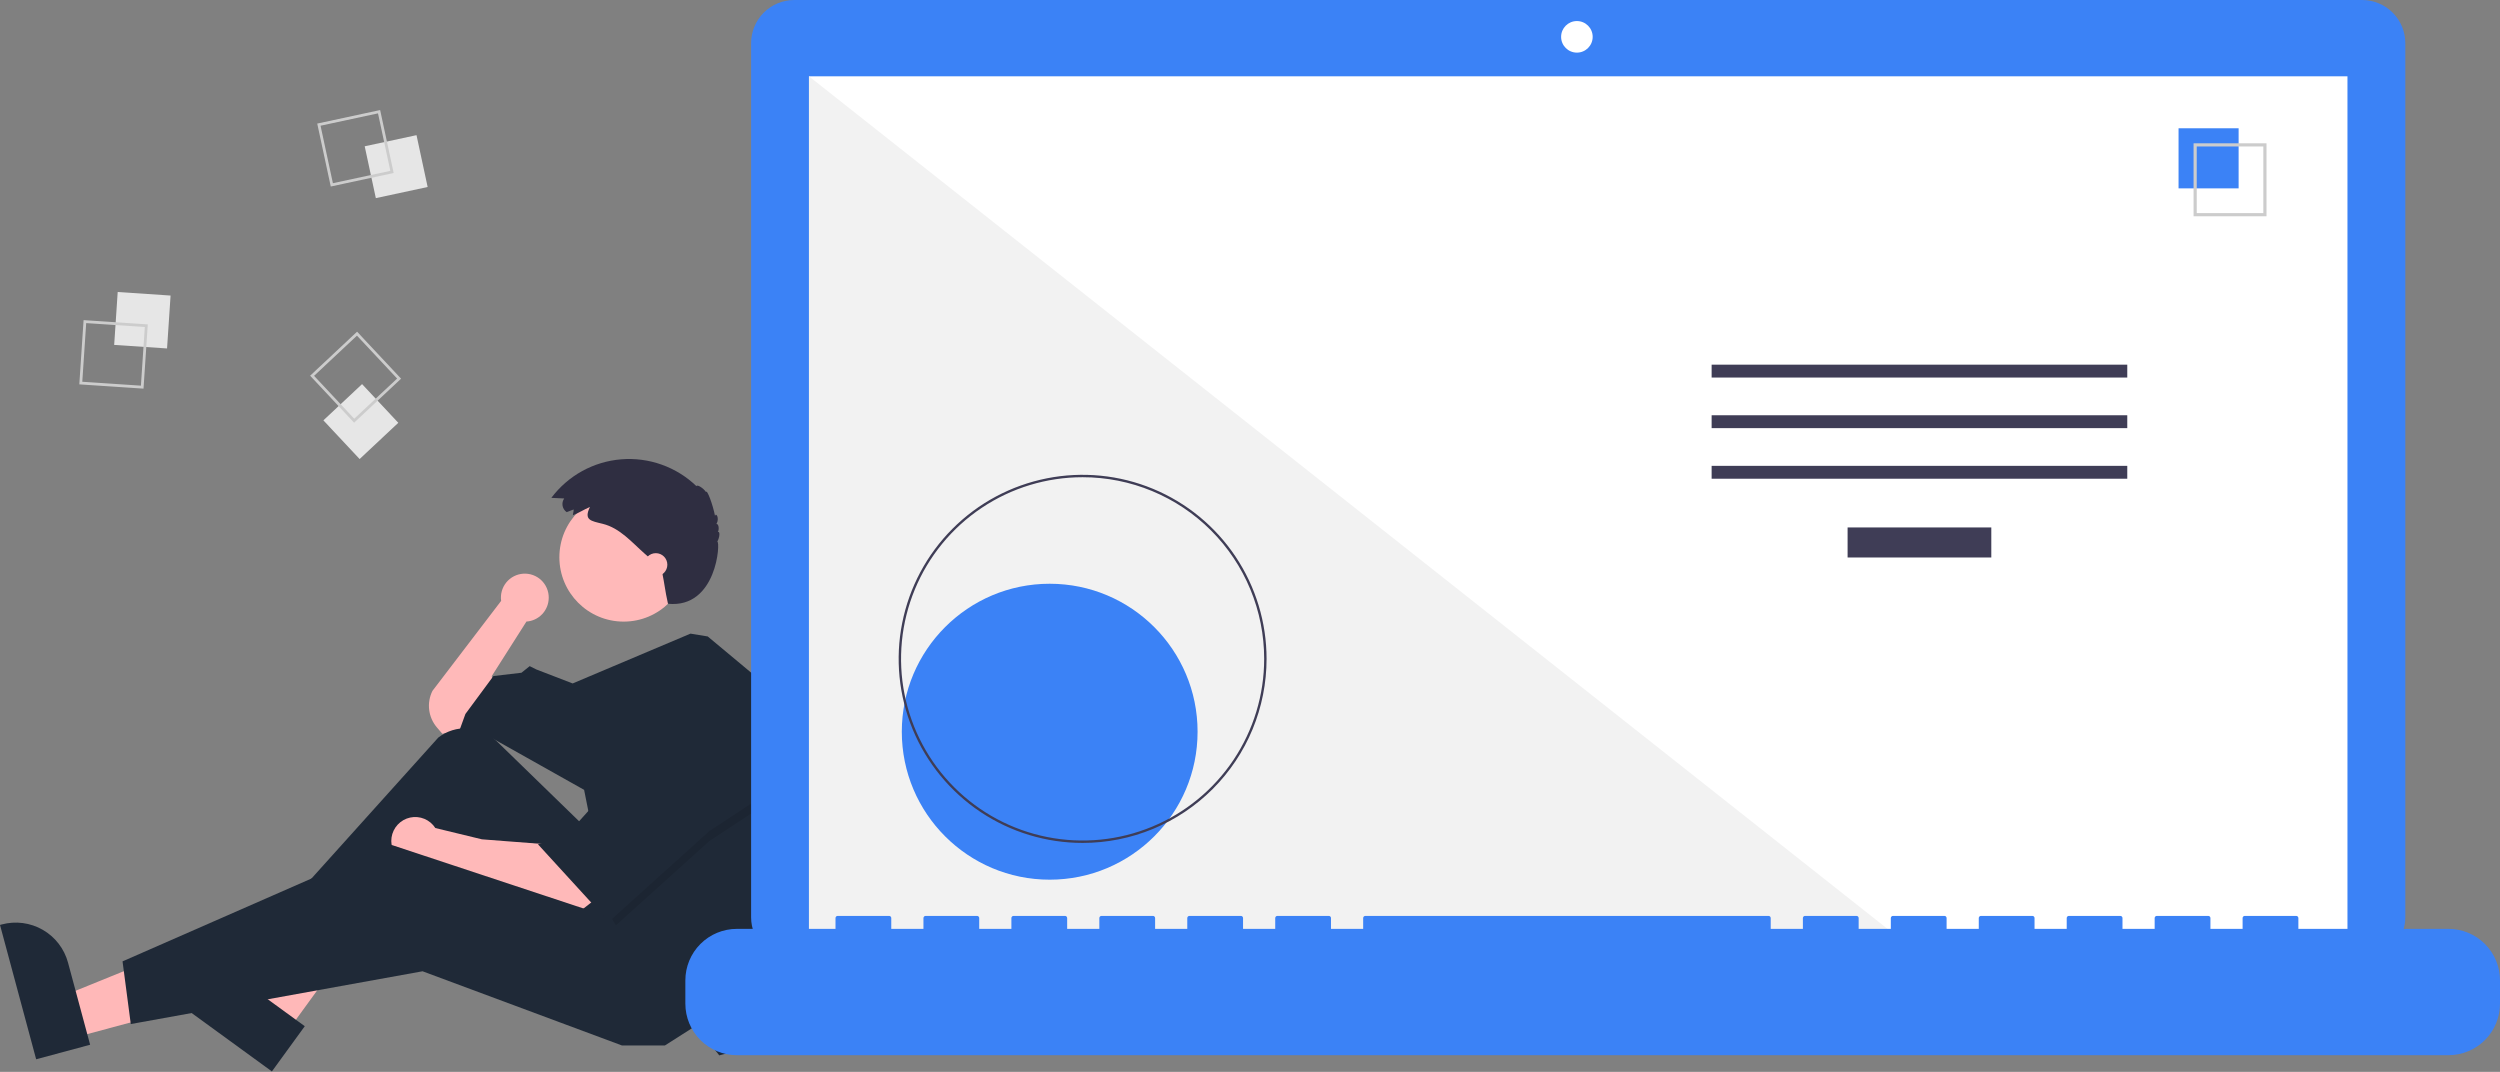 <svg width="800" height="343" viewBox="0 0 800 343" fill="none" xmlns="http://www.w3.org/2000/svg">
<rect x="0" y="0" width="800" height="343" fill="#808080" stroke="none"/>
<g clip-path="url(#clip0_219_1203)">
<path d="M175.595 191.272C175.602 190.22 175.393 189.177 174.979 188.21C174.566 187.242 173.957 186.37 173.192 185.648C172.427 184.926 171.521 184.37 170.531 184.014C169.541 183.658 168.489 183.511 167.439 183.58C166.39 183.649 165.366 183.934 164.431 184.417C163.497 184.9 162.672 185.571 162.008 186.387C161.345 187.204 160.856 188.148 160.573 189.162C160.291 190.175 160.22 191.236 160.366 192.279L138.382 221.082C137.444 222.96 137.081 225.072 137.337 227.155C137.593 229.238 138.458 231.199 139.823 232.792L141.547 234.805L149.46 233.222L158.427 225.305L157.372 216.332L168.45 198.915L168.435 198.903C170.374 198.779 172.194 197.922 173.524 196.504C174.853 195.087 175.594 193.216 175.595 191.272V191.272Z" fill="#FFB9B9"/>
<path d="M23.573 332.09L19.985 318.755L69.682 298.562L74.978 318.243L23.573 332.09Z" fill="#FFB8B8"/>
<path d="M11.57 338.971L0 295.975L0.544 295.829C4.979 294.634 9.708 295.251 13.689 297.544C17.671 299.838 20.578 303.619 21.773 308.058L21.773 308.059L28.84 334.319L11.57 338.971Z" fill="#1F2937"/>
<path d="M92.029 329.959L80.868 321.838L106.866 274.895L123.34 286.882L92.029 329.959Z" fill="#FFB8B8"/>
<path d="M87.008 342.857L51.016 316.669L51.347 316.213C54.049 312.496 58.116 310.005 62.654 309.288C67.192 308.57 71.828 309.686 75.544 312.389L75.545 312.39L97.527 328.385L87.008 342.857Z" fill="#1F2937"/>
<path d="M186.912 264.361L158.823 237.059C156.372 234.677 153.143 233.26 149.731 233.069C146.318 232.878 142.952 233.927 140.251 236.021L87.215 294.973L91.963 302.362L142.602 268.055L176.889 312.917L209.594 296.556L186.912 264.361Z" fill="#1F2937"/>
<path d="M174.78 270.167L154.207 268.583L139.309 264.969C138.467 263.656 137.245 262.631 135.805 262.032C134.365 261.432 132.777 261.287 131.252 261.616C129.728 261.945 128.34 262.732 127.275 263.872C126.21 265.012 125.519 266.45 125.293 267.994C125.068 269.538 125.319 271.114 126.013 272.511C126.708 273.908 127.812 275.059 129.178 275.811C130.545 276.563 132.108 276.879 133.659 276.717C135.21 276.556 136.675 275.924 137.857 274.906L137.855 274.917L146.822 278.611L185.33 291.806L190.077 288.111L174.78 270.167Z" fill="#FFB9B9"/>
<path d="M224.364 327.168L212.759 334.557H199.044L135.217 310.807L41.85 327.696L39.213 307.639L124.668 270.167L199.572 294.973L224.364 327.168Z" fill="#1F2937"/>
<path d="M199.572 198.915C210.934 198.915 220.145 189.699 220.145 178.331C220.145 166.963 210.934 157.748 199.572 157.748C188.21 157.748 179 166.963 179 178.331C179 189.699 188.21 198.915 199.572 198.915Z" fill="#FFB9B9"/>
<path d="M252.802 260.513C252.802 272.936 250.845 285.281 247.005 297.094L245.464 301.834L238.079 335.612L230.167 337.724L224.364 330.335L212.76 321.89L204.32 308.167L197.082 296.102L194.825 292.334L186.912 252.75L156.845 235.86L146.822 234.277L148.932 228.471L157.9 216.332L166.867 215.277L169.505 213.165L171.615 214.221L183.246 218.704L220.957 202.763L226.474 203.665L245.464 219.499C250.319 232.628 252.803 246.515 252.802 260.513V260.513Z" fill="#1F2937"/>
<path opacity="0.1" d="M247.046 255.916L227.002 269.111L197.082 296.102L194.825 292.334L188.495 260.667H190.077L206.43 230.583L247.046 255.916Z" fill="black"/>
<path d="M206.43 227.416L190.077 257.499L180.582 268.056L172.143 270.167L194.825 294.973L227.002 265.944L247.046 252.749L206.43 227.416Z" fill="#1F2937"/>
<path d="M183.571 163.026L181.342 163.884C181.004 163.655 180.714 163.362 180.489 163.02C180.264 162.679 180.108 162.297 180.031 161.895C179.954 161.494 179.956 161.081 180.038 160.68C180.121 160.28 180.281 159.9 180.51 159.561C180.522 159.543 180.534 159.526 180.546 159.508L176.427 159.315C179.072 155.792 182.433 152.87 186.29 150.744C190.148 148.617 194.412 147.335 198.802 146.981C203.191 146.627 207.606 147.209 211.753 148.69C215.901 150.171 219.687 152.516 222.861 155.57C223.049 154.924 225.093 156.182 225.928 157.456C226.208 156.405 228.125 161.488 228.803 165.082C229.117 163.885 230.324 165.817 229.267 167.67C229.936 167.572 230.239 169.287 229.72 170.242C230.453 169.898 230.33 171.945 229.535 173.313C230.581 173.22 229.446 194.772 213.752 193.202C212.659 188.179 212.967 188.491 211.68 182.032C211.082 181.396 210.426 180.817 209.771 180.239L206.23 177.111C202.112 173.474 198.367 168.986 192.881 167.627C189.112 166.693 186.728 166.482 188.782 162.232C186.926 163.007 185.193 164.159 183.32 164.879C183.346 164.285 183.607 163.621 183.571 163.026Z" fill="#2F2E41"/>
<path d="M209.858 184.401C211.898 184.401 213.551 182.747 213.551 180.706C213.551 178.666 211.898 177.012 209.858 177.012C207.819 177.012 206.166 178.666 206.166 180.706C206.166 182.747 207.819 184.401 209.858 184.401Z" fill="#FFB9B9"/>
<path d="M37.664 93.45L36.537 110.379L53.458 111.507L54.584 94.577L37.664 93.45Z" fill="#E6E6E6"/>
<path d="M26.747 102.439L47.293 103.808L45.925 124.365L25.379 122.996L26.747 102.439ZM46.34 104.643L27.581 103.393L26.332 122.162L45.091 123.412L46.34 104.643Z" fill="#CCCCCC"/>
<path d="M133.283 43.249L116.704 46.813L120.266 63.401L136.845 59.837L133.283 43.249Z" fill="#E6E6E6"/>
<path d="M121.646 35.214L125.972 55.357L105.84 59.685L101.514 39.542L121.646 35.214ZM124.909 54.669L120.959 36.278L102.578 40.23L106.527 58.621L124.909 54.669Z" fill="#CCCCCC"/>
<path d="M115.862 122.912L103.486 134.511L115.078 146.894L127.455 135.295L115.862 122.912Z" fill="#E6E6E6"/>
<path d="M128.345 121.177L113.316 135.261L99.24 120.225L114.268 106.14L128.345 121.177ZM113.358 133.995L127.079 121.135L114.227 107.406L100.505 120.266L113.358 133.995Z" fill="#CCCCCC"/>
<path d="M755.894 0H254.163C252.35 -2.06212e-06 250.554 0.357 248.879 1.052C247.203 1.746 245.681 2.764 244.398 4.047C243.116 5.33 242.099 6.853 241.405 8.53C240.711 10.206 240.354 12.003 240.354 13.817V293.526C240.354 295.341 240.711 297.137 241.405 298.814C242.099 300.49 243.116 302.013 244.398 303.296C245.681 304.579 247.203 305.597 248.879 306.292C250.554 306.986 252.35 307.343 254.163 307.343H755.894C759.556 307.343 763.069 305.888 765.659 303.296C768.248 300.705 769.703 297.191 769.703 293.526V13.817C769.703 10.153 768.248 6.638 765.659 4.047C763.069 1.456 759.556 2.08233e-06 755.894 0V0Z" fill="#3B82F6"/>
<path d="M751.189 24.419H258.868V302.291H751.189V24.419Z" fill="white"/>
<path d="M504.608 16.841C507.396 16.841 509.657 14.579 509.657 11.789C509.657 8.998 507.396 6.736 504.608 6.736C501.819 6.736 499.558 8.998 499.558 11.789C499.558 14.579 501.819 16.841 504.608 16.841Z" fill="white"/>
<path d="M610.393 302.292H258.868V24.419L610.393 302.292Z" fill="#F2F2F2"/>
<path d="M335.902 281.498C362.037 281.498 383.225 260.299 383.225 234.149C383.225 207.998 362.037 186.799 335.902 186.799C309.766 186.799 288.578 207.998 288.578 234.149C288.578 260.299 309.766 281.498 335.902 281.498Z" fill="#3B82F6"/>
<path d="M346.436 269.736C334.794 269.736 323.413 266.282 313.732 259.81C304.052 253.338 296.507 244.14 292.051 233.377C287.596 222.615 286.43 210.773 288.702 199.348C290.973 187.922 296.579 177.428 304.812 169.191C313.044 160.954 323.533 155.344 334.952 153.072C346.371 150.799 358.207 151.965 368.963 156.423C379.719 160.881 388.913 168.43 395.381 178.116C401.85 187.802 405.302 199.189 405.302 210.838C405.302 218.573 403.779 226.232 400.821 233.377C397.863 240.523 393.527 247.016 388.061 252.485C382.594 257.954 376.105 262.293 368.963 265.253C361.821 268.213 354.167 269.736 346.436 269.736V269.736ZM346.436 152.71C334.946 152.71 323.714 156.119 314.16 162.506C304.606 168.893 297.159 177.972 292.762 188.593C288.365 199.215 287.215 210.902 289.456 222.178C291.698 233.454 297.231 243.811 305.356 251.941C313.481 260.07 323.833 265.606 335.102 267.849C346.372 270.092 358.053 268.941 368.669 264.541C379.284 260.142 388.358 252.691 394.741 243.132C401.125 233.573 404.532 222.335 404.532 210.838C404.532 203.205 403.03 195.646 400.11 188.593C397.191 181.541 392.911 175.133 387.516 169.735C382.122 164.338 375.717 160.056 368.669 157.135C361.62 154.213 354.066 152.71 346.436 152.71L346.436 152.71Z" fill="#3F3D56"/>
<path d="M637.218 168.782H591.23V178.396H637.218V168.782Z" fill="#3F3D56"/>
<path d="M680.727 116.693H547.721V120.814H680.727V116.693Z" fill="#3F3D56"/>
<path d="M680.727 132.882H547.721V137.003H680.727V132.882Z" fill="#3F3D56"/>
<path d="M680.727 149.072H547.721V153.192H680.727V149.072Z" fill="#3F3D56"/>
<path d="M716.357 41.049H697.138V60.278H716.357V41.049Z" fill="#3B82F6"/>
<path d="M725.28 69.206H701.942V45.856H725.28V69.206ZM702.957 68.191H724.265V46.871H702.957L702.957 68.191Z" fill="#CCCCCC"/>
<path d="M783.527 297.239H735.479V293.776C735.479 293.685 735.462 293.596 735.427 293.513C735.393 293.43 735.342 293.354 735.278 293.29C735.215 293.226 735.139 293.176 735.056 293.141C734.972 293.107 734.883 293.089 734.793 293.089H718.32C718.229 293.089 718.14 293.107 718.057 293.141C717.974 293.176 717.898 293.226 717.834 293.29C717.77 293.354 717.72 293.429 717.685 293.513C717.651 293.596 717.633 293.685 717.633 293.776V297.239H707.337V293.776C707.337 293.685 707.32 293.596 707.285 293.513C707.251 293.43 707.2 293.354 707.136 293.29C707.073 293.226 706.997 293.176 706.914 293.141C706.83 293.107 706.741 293.089 706.651 293.089H690.178C690.088 293.089 689.998 293.107 689.915 293.141C689.832 293.176 689.756 293.226 689.692 293.29C689.629 293.354 689.578 293.43 689.543 293.513C689.509 293.596 689.491 293.685 689.491 293.776V293.776V297.239H679.195V293.776C679.195 293.685 679.178 293.596 679.143 293.513C679.109 293.43 679.058 293.354 678.994 293.29C678.931 293.226 678.855 293.176 678.772 293.141C678.688 293.107 678.599 293.089 678.509 293.089H662.036C661.945 293.089 661.856 293.107 661.773 293.141C661.69 293.176 661.614 293.226 661.55 293.29C661.487 293.354 661.436 293.43 661.401 293.513C661.367 293.596 661.349 293.685 661.349 293.776V293.776V297.239H651.053V293.776C651.053 293.685 651.036 293.596 651.001 293.513C650.967 293.43 650.916 293.354 650.852 293.29C650.789 293.226 650.713 293.176 650.63 293.141C650.546 293.107 650.457 293.089 650.367 293.089H633.894C633.804 293.089 633.714 293.107 633.631 293.141C633.548 293.176 633.472 293.226 633.408 293.29C633.345 293.354 633.294 293.429 633.26 293.513C633.225 293.596 633.207 293.685 633.207 293.776V297.239H622.911V293.776C622.911 293.685 622.894 293.596 622.859 293.513C622.825 293.43 622.774 293.354 622.71 293.29C622.647 293.226 622.571 293.176 622.488 293.141C622.404 293.107 622.315 293.089 622.225 293.089H605.752C605.662 293.089 605.572 293.107 605.489 293.141C605.406 293.176 605.33 293.226 605.266 293.29C605.203 293.354 605.152 293.43 605.118 293.513C605.083 293.596 605.065 293.685 605.065 293.776V293.776V297.239H594.769V293.776C594.769 293.685 594.752 293.596 594.717 293.513C594.683 293.43 594.632 293.354 594.568 293.29C594.505 293.226 594.429 293.176 594.346 293.141C594.262 293.107 594.173 293.089 594.083 293.089H577.61C577.52 293.089 577.43 293.107 577.347 293.141C577.264 293.176 577.188 293.226 577.124 293.29C577.061 293.354 577.01 293.43 576.976 293.513C576.941 293.596 576.923 293.685 576.923 293.776V293.776V297.239H566.627V293.776C566.628 293.685 566.61 293.596 566.575 293.513C566.541 293.43 566.49 293.354 566.426 293.29C566.363 293.226 566.287 293.176 566.204 293.141C566.12 293.107 566.031 293.089 565.941 293.089H436.9C436.81 293.089 436.72 293.107 436.637 293.141C436.554 293.176 436.478 293.226 436.414 293.29C436.351 293.354 436.3 293.43 436.266 293.513C436.231 293.596 436.213 293.685 436.213 293.776V293.776V297.239H425.918V293.776C425.918 293.685 425.9 293.596 425.865 293.513C425.831 293.43 425.78 293.354 425.716 293.29C425.653 293.226 425.577 293.176 425.494 293.141C425.411 293.107 425.321 293.089 425.231 293.089H408.758C408.668 293.089 408.578 293.107 408.495 293.141C408.412 293.176 408.336 293.226 408.272 293.29C408.209 293.354 408.158 293.43 408.124 293.513C408.089 293.596 408.071 293.685 408.071 293.776V293.776V297.239H397.776V293.776C397.776 293.685 397.758 293.596 397.723 293.513C397.689 293.43 397.638 293.354 397.575 293.29C397.511 293.226 397.435 293.176 397.352 293.141C397.269 293.107 397.179 293.089 397.089 293.089H380.616C380.526 293.089 380.436 293.107 380.353 293.141C380.27 293.176 380.194 293.226 380.13 293.29C380.067 293.354 380.016 293.43 379.982 293.513C379.947 293.596 379.929 293.685 379.929 293.776V293.776V297.239H369.634V293.776C369.634 293.685 369.616 293.596 369.581 293.513C369.547 293.43 369.496 293.354 369.433 293.29C369.369 293.226 369.293 293.176 369.21 293.141C369.127 293.107 369.037 293.089 368.947 293.089H352.474C352.384 293.089 352.294 293.107 352.211 293.141C352.128 293.176 352.052 293.226 351.988 293.29C351.925 293.354 351.874 293.43 351.84 293.513C351.805 293.596 351.787 293.685 351.787 293.776V293.776V297.239H341.492V293.776C341.492 293.685 341.474 293.596 341.439 293.513C341.405 293.43 341.354 293.354 341.291 293.29C341.227 293.226 341.151 293.176 341.068 293.141C340.985 293.107 340.895 293.089 340.805 293.089H324.332C324.242 293.089 324.152 293.107 324.069 293.141C323.986 293.176 323.91 293.226 323.847 293.29C323.783 293.354 323.732 293.43 323.698 293.513C323.663 293.596 323.645 293.685 323.645 293.776V293.776V297.239H313.35V293.776C313.35 293.685 313.332 293.596 313.297 293.513C313.263 293.43 313.212 293.354 313.149 293.29C313.085 293.226 313.009 293.176 312.926 293.141C312.843 293.107 312.753 293.089 312.663 293.089H296.19C296.008 293.089 295.833 293.161 295.705 293.29C295.576 293.419 295.503 293.593 295.503 293.776V297.239H285.208V293.776C285.208 293.685 285.19 293.596 285.155 293.513C285.121 293.43 285.07 293.354 285.007 293.29C284.943 293.226 284.867 293.176 284.784 293.141C284.701 293.107 284.611 293.089 284.521 293.089H268.048C267.866 293.089 267.691 293.161 267.563 293.29C267.434 293.419 267.362 293.593 267.362 293.776V297.239H235.788C231.419 297.239 227.228 298.976 224.139 302.067C221.05 305.158 219.314 309.35 219.314 313.722V321.175C219.314 325.546 221.05 329.738 224.139 332.83C227.228 335.921 231.419 337.657 235.788 337.657H783.527C787.896 337.657 792.086 335.921 795.175 332.83C798.264 329.738 800 325.546 800 321.175V313.722C800 311.557 799.574 309.414 798.746 307.414C797.918 305.414 796.705 303.597 795.175 302.067C793.645 300.536 791.829 299.322 789.831 298.494C787.832 297.666 785.69 297.239 783.527 297.239V297.239Z" fill="#3B82F6"/>
</g>
<defs>
<clipPath id="clip0_219_1203">
<rect width="800" height="342.857" fill="white"/>
</clipPath>
</defs>
</svg>

